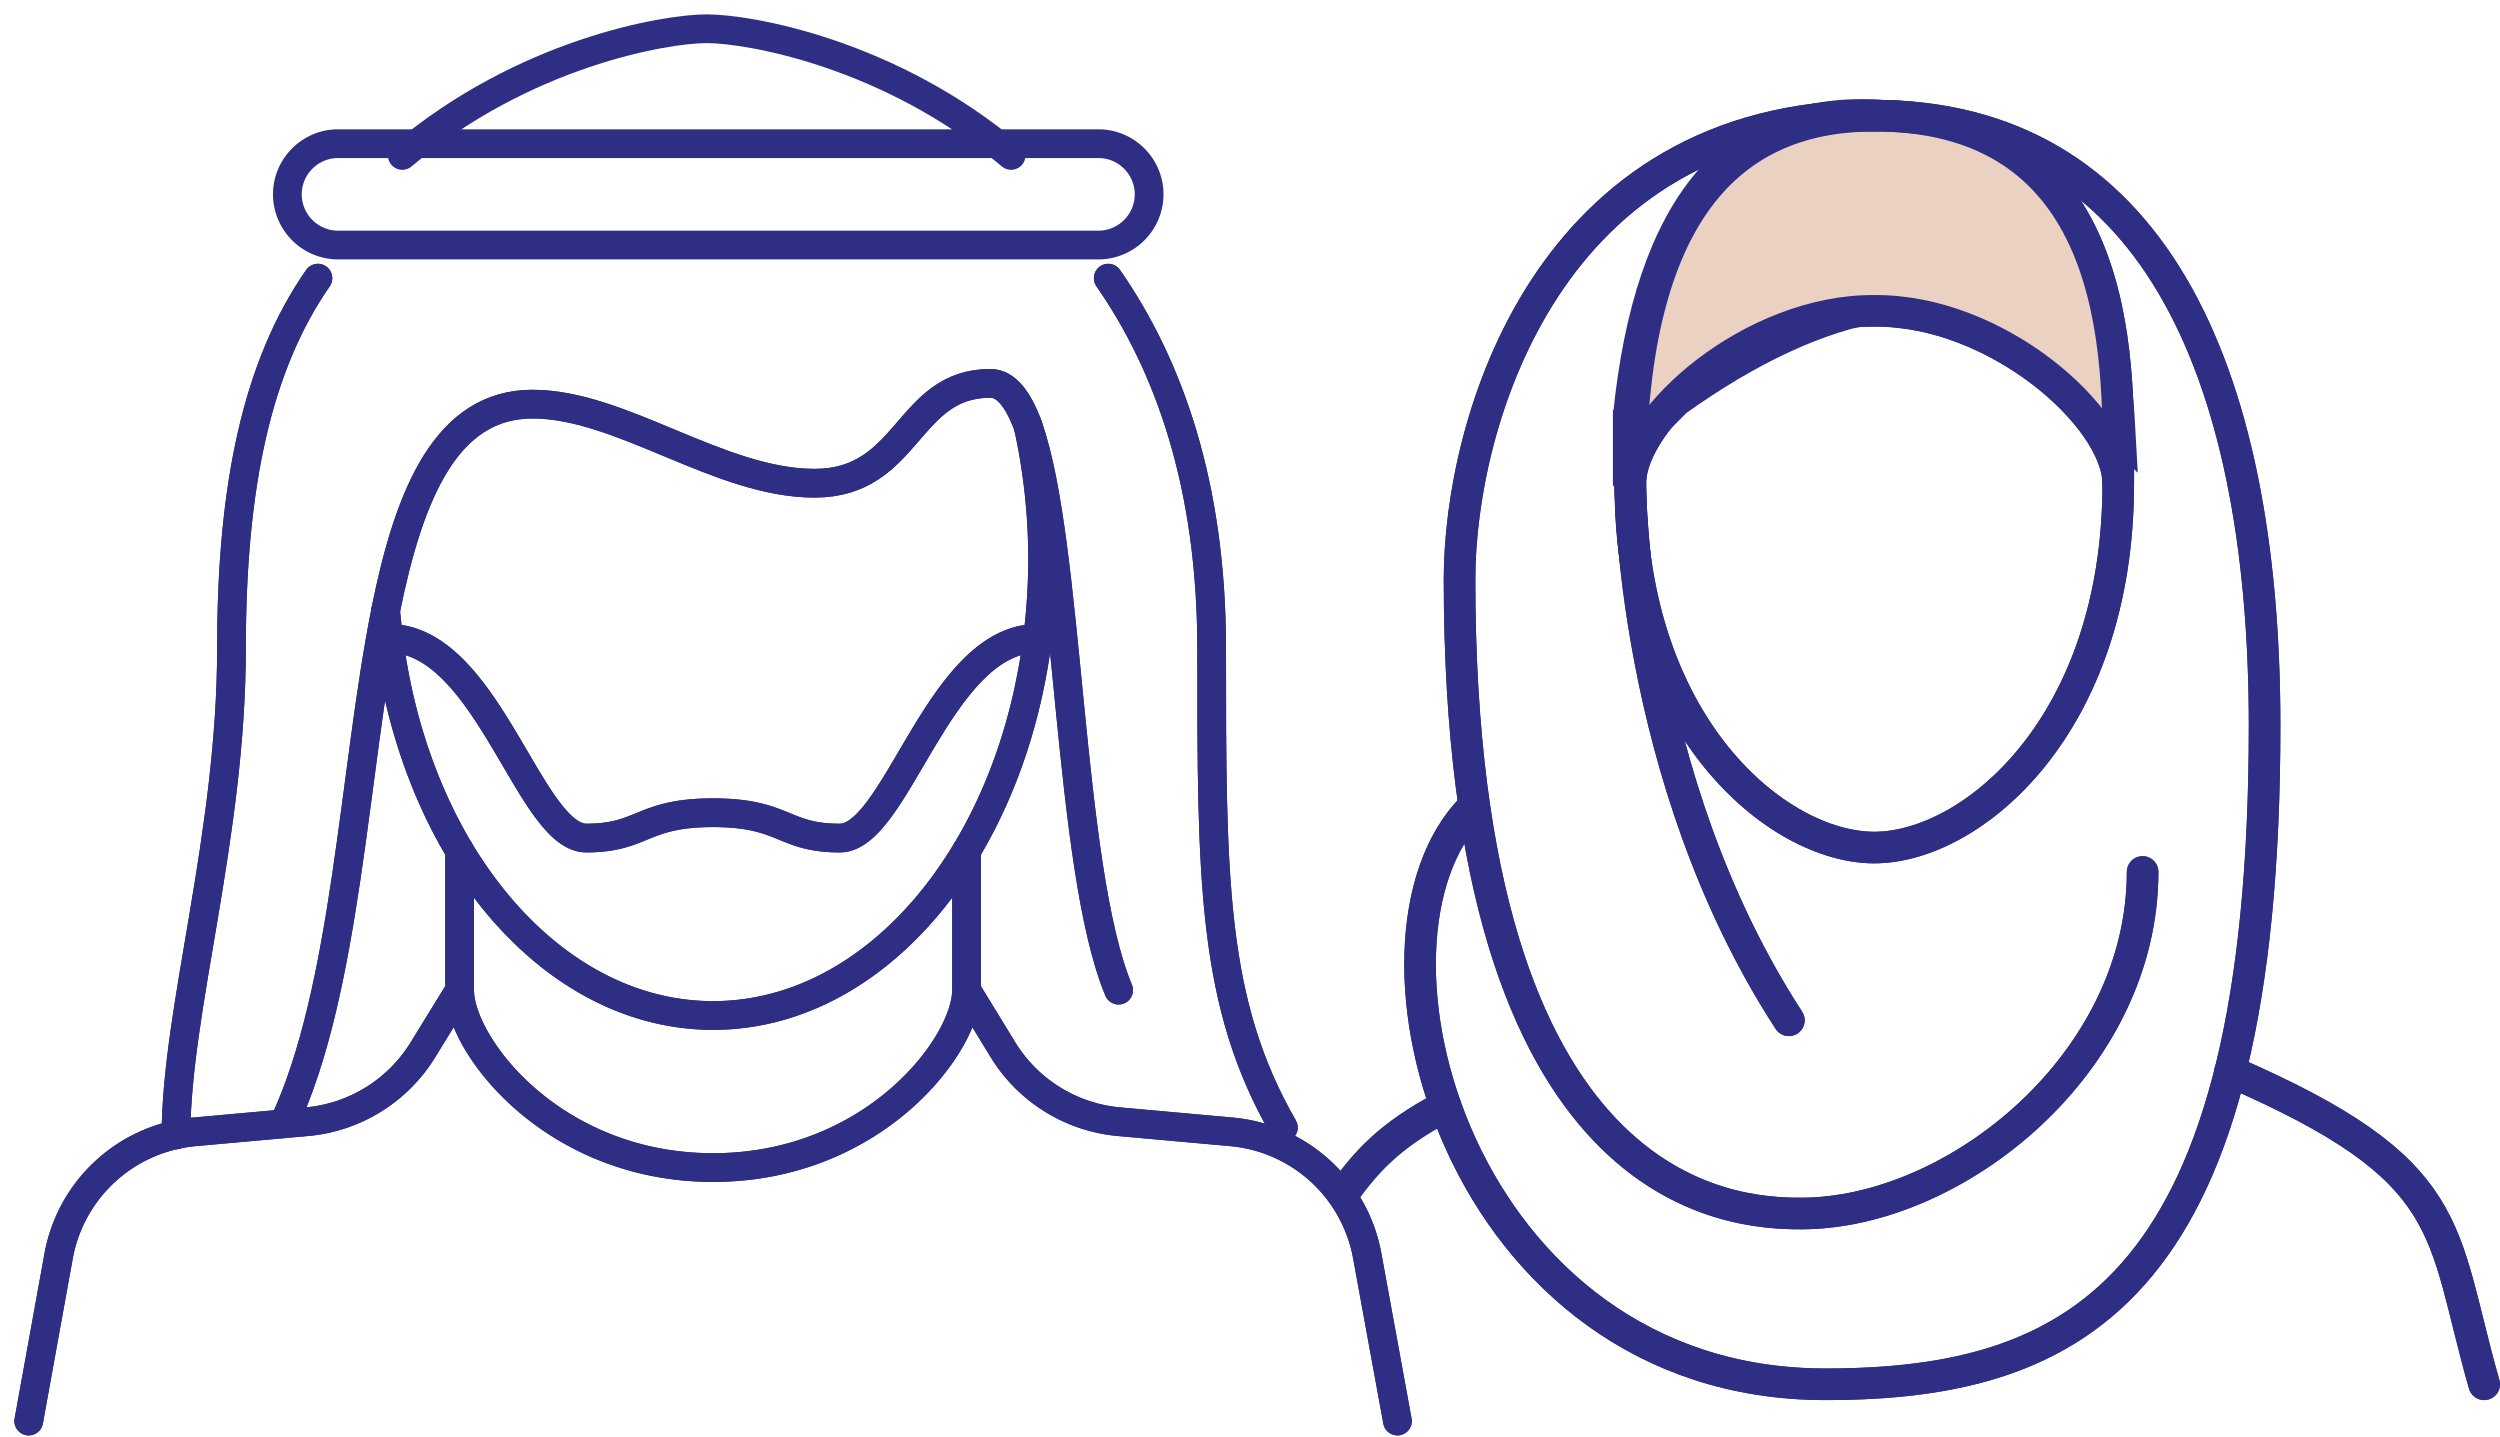 <svg width="87" height="50" viewBox="0 0 87 50" xmlns="http://www.w3.org/2000/svg">
    <g fill="none" fill-rule="evenodd">
        <path d="M38.928 34.457c-1.79-4.296-1.693-15.533-3.149-19.617v-.009c-.344-.935-.767-1.49-1.314-1.49-2.928 0-2.814 3.475-6.121 3.475-3.308 0-6.722-2.752-9.809-2.752-2.972 0-4.287 3.052-5.116 7.189v.009c-1.12 5.6-1.35 13.169-3.546 17.843M38.567 9.68c2.108 3.034 3.598 7.198 3.598 12.87 0 8.079 0 12.348 2.497 16.688M6.125 39.494c.009-4.358 1.931-10.4 1.931-16.945 0-5.671.9-9.835 3.008-12.869" stroke="#2E2E85" stroke-linecap="round" stroke-linejoin="round"/>
        <path d="M35.78 14.831h0a21.41 21.41 0 0 1 .502 4.631c0 .935-.062 1.861-.176 2.752-.935 7.453-5.637 13.125-11.29 13.125-3.546 0-6.713-2.232-8.821-5.733-1.244-2.082-2.117-4.613-2.47-7.392-.044-.317-.07-.635-.106-.961" stroke="#2E2E85" stroke-linecap="round" stroke-linejoin="round"/>
        <path d="M13.525 22.214c3.431 0 4.896 6.95 6.88 6.95 1.985 0 1.914-.881 4.41-.881 2.497 0 2.426.882 4.41.882 1.985 0 3.458-6.95 6.88-6.95M1 49.452l1.04-5.742a5.292 5.292 0 0 1 4.729-4.322l3.916-.353a5.295 5.295 0 0 0 4.04-2.514l1.27-2.064c0 1.914 3.237 6.174 8.82 6.174 5.584 0 8.82-4.26 8.82-6.174l1.262 2.064a5.295 5.295 0 0 0 4.04 2.514l3.916.353a5.283 5.283 0 0 1 4.728 4.322l1.05 5.742M33.636 34.457v-4.851M15.995 34.457v-4.851" stroke="#2E2E85" stroke-linecap="round" stroke-linejoin="round"/>
        <path d="M56.68 14.5c.735-7.35 3.675-10.841 8.82-10.474 5.145.368 7.902 4.043 8.27 11.026-3.308-3.308-6.065-4.778-8.27-4.41-2.205.367-4.594 1.47-7.167 3.307l-1.654 1.654v-1.102z" stroke="#2E2E85" stroke-width="1.1" fill="#8FD8F2"/>
        <path d="M73.714 16.829c0-2.31-4.245-6.053-8.49-6.011-4.245-.034-8.49 3.71-8.49 6.01" stroke="#2E2E85" stroke-width="1.1" stroke-linecap="round" stroke-linejoin="round"/>
        <path d="M51.25 28.095c-4.61 4.61-.518 20.078 12.276 20.078 8.855 0 15.282-3.396 15.282-22.922 0-12.59-4.067-21.225-13.584-21.225" stroke="#2E2E85" stroke-width="1.1" stroke-linecap="round" stroke-linejoin="round"/>
        <path d="M77.61 37.28c7.99 3.464 7.285 5.451 8.839 10.893M46.756 41.513c.783-1.05 1.52-1.964 3.543-3.027M74.563 30.344c0 6.648-6.512 11.886-11.886 11.886-2.334 0-11.885-.39-11.885-22.073 0-5.417 3.04-16.13 14.432-16.13" stroke="#2E2E85" stroke-width="1.1" stroke-linecap="round" stroke-linejoin="round"/>
        <path d="M56.735 16.829s0 10.187 5.518 18.677" stroke="#2E2E85" stroke-width="1.1" stroke-linecap="round" stroke-linejoin="round"/>
        <path d="M56.735 16.829c0 8.456 5.119 12.666 8.49 12.666 3.37 0 8.49-4.21 8.49-12.666 0-3.574.492-12.803-8.49-12.803-5.383 0-8.49 3.889-8.49 12.803" stroke="#2E2E85" stroke-width="1.1" stroke-linecap="round" stroke-linejoin="round"/>
        <path d="M38.928 34.457c-1.79-4.296-1.693-15.533-3.149-19.617v-.009c-.344-.935-.767-1.49-1.314-1.49-2.928 0-2.814 3.475-6.121 3.475-3.308 0-6.722-2.752-9.809-2.752-2.972 0-4.287 3.052-5.116 7.189v.009c-1.12 5.6-1.35 13.169-3.546 17.843M38.567 9.68c2.108 3.034 3.598 7.198 3.598 12.87 0 8.079 0 12.348 2.497 16.688M6.125 39.494c.009-4.358 1.931-10.4 1.931-16.945 0-5.671.9-9.835 3.008-12.869" stroke="#2E2E85" stroke-linecap="round" stroke-linejoin="round"/>
        <path d="M35.78 14.831h0a21.41 21.41 0 0 1 .502 4.631c0 .935-.062 1.861-.176 2.752-.935 7.453-5.637 13.125-11.29 13.125-3.546 0-6.713-2.232-8.821-5.733-1.244-2.082-2.117-4.613-2.47-7.392-.044-.317-.07-.635-.106-.961" stroke="#2E2E85" stroke-linecap="round" stroke-linejoin="round"/>
        <path d="M13.525 22.214c3.431 0 4.896 6.95 6.88 6.95 1.985 0 1.914-.881 4.41-.881 2.497 0 2.426.882 4.41.882 1.985 0 3.458-6.95 6.88-6.95M1 49.452l1.04-5.742a5.292 5.292 0 0 1 4.729-4.322l3.916-.353a5.295 5.295 0 0 0 4.04-2.514l1.27-2.064c0 1.914 3.237 6.174 8.82 6.174 5.584 0 8.82-4.26 8.82-6.174l1.262 2.064a5.295 5.295 0 0 0 4.04 2.514l3.916.353a5.283 5.283 0 0 1 4.728 4.322l1.05 5.742M33.636 34.457v-4.851M15.995 34.457v-4.851" stroke="#2E2E85" stroke-linecap="round" stroke-linejoin="round"/>
        <path d="M56.68 14.5c.735-7.35 3.675-10.841 8.82-10.474 5.145.368 7.902 4.043 8.27 11.026-3.308-3.308-6.065-4.778-8.27-4.41-2.205.367-4.594 1.47-7.167 3.307l-1.654 1.654v-1.102z" fill="#EBD1C2"/>
        <path d="M73.714 16.829c0-2.31-4.245-6.053-8.49-6.011-4.245-.034-8.49 3.71-8.49 6.01" stroke="#2E2E85" stroke-width="1.1" stroke-linecap="round" stroke-linejoin="round"/>
        <path d="M51.25 28.095c-4.61 4.61-.518 20.078 12.276 20.078 8.855 0 15.282-3.396 15.282-22.922 0-12.59-4.067-21.225-13.584-21.225" stroke="#2E2E85" stroke-width="1.1" stroke-linecap="round" stroke-linejoin="round"/>
        <path d="M77.61 37.28c7.99 3.464 7.285 5.451 8.839 10.893M46.756 41.513c.783-1.05 1.52-1.964 3.543-3.027M74.563 30.344c0 6.648-6.512 11.886-11.886 11.886-2.334 0-11.885-.39-11.885-22.073 0-5.417 3.04-16.13 14.432-16.13" stroke="#2E2E85" stroke-width="1.1" stroke-linecap="round" stroke-linejoin="round"/>
        <path d="M56.735 16.829s0 10.187 5.518 18.677" stroke="#2E2E85" stroke-width="1.1" stroke-linecap="round" stroke-linejoin="round"/>
        <path d="M56.735 16.829c0 8.456 5.119 12.666 8.49 12.666 3.37 0 8.49-4.21 8.49-12.666 0-3.574.492-12.803-8.49-12.803-5.383 0-8.49 3.889-8.49 12.803" stroke="#2E2E85" stroke-width="1.1" stroke-linecap="round" stroke-linejoin="round"/>
        <path d="M39.99 6.764a1.77 1.77 0 0 1-1.764 1.764H11.764A1.77 1.77 0 0 1 10 6.764C10 5.794 10.794 5 11.764 5h26.462c.97 0 1.764.794 1.764 1.764z" stroke="#2E2E85" stroke-linecap="round" stroke-linejoin="round"/>
        <path d="M14 5.41C18.225 1.847 23.13 1 24.593 1c1.465 0 6.369.847 10.594 4.41" stroke="#2E2E85" stroke-linecap="round" stroke-linejoin="round"/>
    </g>
</svg>
